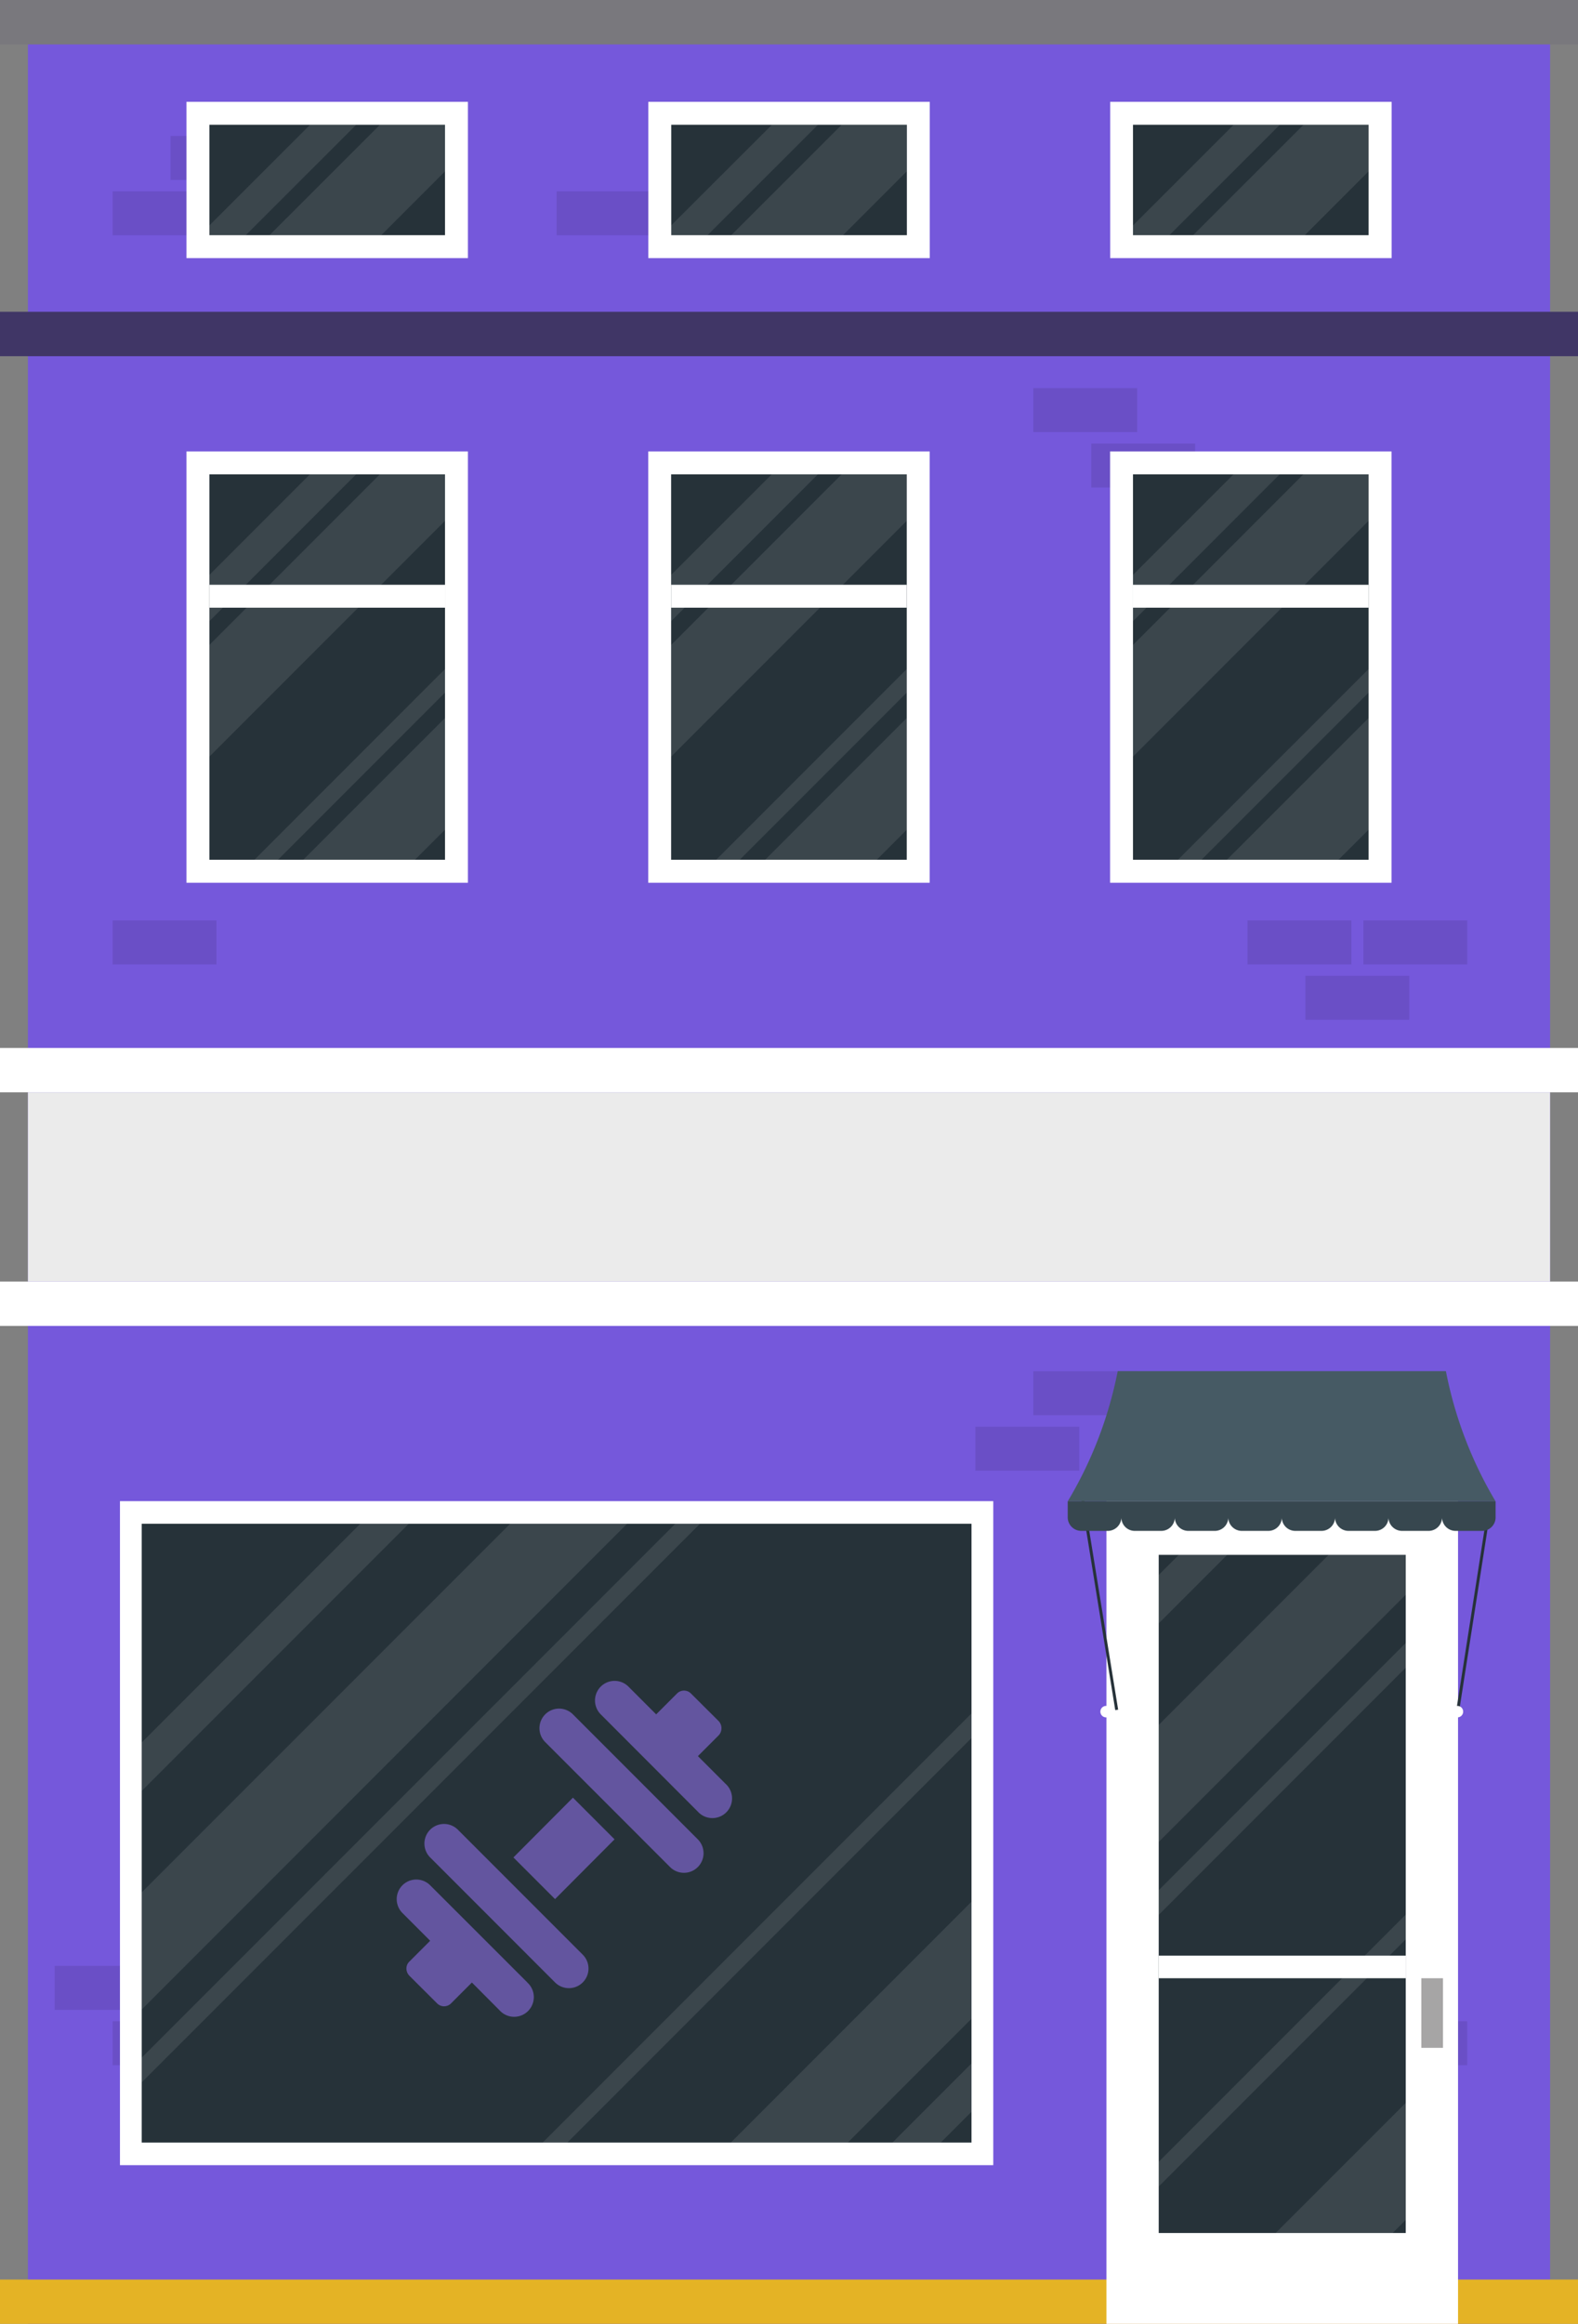 <svg id="Calque_1" data-name="Calque 1" xmlns="http://www.w3.org/2000/svg" viewBox="0 0 150.88 222.02">
  <rect x="0" y="0" width="150.88" height="222.02" fill="#808080" stroke="none"/>
  <defs>
    <style>
      .cls-1 {
        fill: #7558db;
      }

      .cls-2, .cls-6, .cls-7 {
        opacity: 0.1;
      }

      .cls-2, .cls-6 {
        isolation: isolate;
      }

      .cls-3 {
        fill: #fff;
      }

      .cls-4 {
        fill: #ebebeb;
      }

      .cls-5, .cls-6 {
        fill: #403666;
      }

      .cls-8 {
        fill: #fdc629;
      }

      .cls-9 {
        fill: #263239;
      }

      .cls-10 {
        fill: #a6a5a5;
      }

      .cls-11 {
        fill: #465a64;
      }

      .cls-12 {
        fill: #37474f;
      }

      .cls-13 {
        fill: #63559f;
      }
    </style>
  </defs>
  <title>initial-13</title>
  <g>
    <rect class="cls-1" x="2.67" y="4.24" width="145.54" height="217.78"/>
    <g>
      <rect class="cls-2" x="124.82" y="93.23" width="9.93" height="4.2"/>
      <rect class="cls-2" x="130.36" y="87.94" width="9.93" height="4.2"/>
      <rect class="cls-2" x="119.28" y="87.94" width="9.93" height="4.2"/>
      <rect class="cls-2" x="98.8" y="37.08" width="9.93" height="4.2"/>
      <rect class="cls-2" x="104.34" y="42.38" width="9.93" height="4.2"/>
      <rect class="cls-2" x="10.77" y="87.94" width="9.93" height="4.2"/>
      <rect class="cls-2" x="10.77" y="193.11" width="9.93" height="4.2"/>
      <rect class="cls-2" x="5.23" y="187.82" width="9.93" height="4.2"/>
      <rect class="cls-2" x="130.36" y="193.11" width="9.93" height="4.2"/>
      <rect class="cls-2" x="98.8" y="131.01" width="9.93" height="4.2"/>
      <rect class="cls-2" x="93.26" y="136.31" width="9.93" height="4.2"/>
      <rect class="cls-2" x="16.31" y="12.99" width="9.93" height="4.2"/>
      <rect class="cls-2" x="10.77" y="18.28" width="9.93" height="4.2"/>
      <rect class="cls-2" x="53.22" y="18.28" width="9.93" height="4.2"/>
    </g>
    <rect class="cls-3" y="122.44" width="150.88" height="4.24"/>
    <rect class="cls-3" y="100.12" width="150.88" height="4.24"/>
    <polyline class="cls-4" points="2.67 122.44 2.67 104.36 148.21 104.36 148.21 122.44"/>
    <g>
      <rect class="cls-5" y="29.79" width="150.88" height="4.24"/>
      <rect class="cls-6" y="29.79" width="150.88" height="4.24"/>
    </g>
    <g class="cls-7">
      <rect class="cls-5" width="150.88" height="4.24"/>
      <rect class="cls-6" width="150.88" height="4.24"/>
    </g>
    <g>
      <rect class="cls-8" y="217.79" width="150.88" height="4.24"/>
      <rect class="cls-2" y="217.79" width="150.88" height="4.24"/>
    </g>
    <g>
      <g>
        <rect class="cls-3" x="17.83" y="43.13" width="26.91" height="41.21"/>
        <rect class="cls-9" x="20.02" y="45.32" width="22.53" height="36.82"/>
        <g class="cls-7">
          <polygon class="cls-3" points="42.55 45.32 42.55 49.76 20.02 72.29 20.02 61.62 36.32 45.32 42.55 45.32"/>
          <polygon class="cls-3" points="42.55 68.6 42.55 79.27 39.67 82.14 29 82.14 42.55 68.6"/>
          <polygon class="cls-3" points="42.55 63.92 42.55 66.17 26.58 82.14 24.33 82.14 42.55 63.92"/>
          <polygon class="cls-3" points="34.05 45.32 20.02 59.35 20.02 54.93 29.63 45.32 34.05 45.32"/>
        </g>
        <rect class="cls-3" x="20.02" y="55.87" width="22.53" height="2.19"/>
      </g>
      <g>
        <rect class="cls-3" x="61.98" y="43.13" width="26.91" height="41.21"/>
        <rect class="cls-9" x="64.17" y="45.32" width="22.53" height="36.82"/>
        <g class="cls-7">
          <polygon class="cls-3" points="86.7 45.32 86.7 49.76 64.17 72.29 64.17 61.62 80.47 45.32 86.7 45.32"/>
          <polygon class="cls-3" points="86.7 68.6 86.7 79.27 83.83 82.14 73.16 82.14 86.7 68.6"/>
          <polygon class="cls-3" points="86.7 63.92 86.7 66.17 70.73 82.14 68.48 82.14 86.7 63.92"/>
          <polygon class="cls-3" points="78.2 45.32 64.17 59.35 64.17 54.93 73.79 45.32 78.2 45.32"/>
        </g>
        <rect class="cls-3" x="64.17" y="55.87" width="22.53" height="2.19"/>
      </g>
      <g>
        <rect class="cls-3" x="106.14" y="43.13" width="26.91" height="41.21"/>
        <rect class="cls-9" x="108.33" y="45.32" width="22.53" height="36.82"/>
        <g class="cls-7">
          <polygon class="cls-3" points="130.86 45.32 130.86 49.76 108.33 72.29 108.33 61.62 124.62 45.32 130.86 45.32"/>
          <polygon class="cls-3" points="130.86 68.6 130.86 79.27 127.98 82.14 117.31 82.14 130.86 68.6"/>
          <polygon class="cls-3" points="130.86 63.92 130.86 66.17 114.88 82.14 112.63 82.14 130.86 63.92"/>
          <polygon class="cls-3" points="122.35 45.32 108.33 59.35 108.33 54.93 117.94 45.32 122.35 45.32"/>
        </g>
        <rect class="cls-3" x="108.33" y="55.87" width="22.53" height="2.19"/>
      </g>
    </g>
    <g>
      <rect class="cls-3" x="17.83" y="9.73" width="26.91" height="14.93"/>
      <rect class="cls-9" x="20.02" y="11.92" width="22.53" height="10.55"/>
      <g class="cls-7">
        <polygon class="cls-3" points="42.55 11.93 42.55 16.37 36.44 22.48 25.76 22.48 36.32 11.93 42.55 11.93"/>
        <polygon class="cls-3" points="34.05 11.93 23.49 22.48 20.02 22.48 20.02 21.54 29.64 11.93 34.05 11.93"/>
      </g>
    </g>
    <g>
      <rect class="cls-3" x="61.99" y="9.73" width="26.91" height="14.93"/>
      <rect class="cls-9" x="64.18" y="11.92" width="22.53" height="10.55"/>
      <g class="cls-7">
        <polygon class="cls-3" points="86.7 11.93 86.7 16.37 80.59 22.48 69.91 22.48 80.47 11.93 86.7 11.93"/>
        <polygon class="cls-3" points="78.2 11.93 67.64 22.48 64.17 22.48 64.17 21.54 73.8 11.93 78.2 11.93"/>
      </g>
    </g>
    <g>
      <rect class="cls-3" x="106.15" y="9.73" width="26.91" height="14.93"/>
      <rect class="cls-9" x="108.33" y="11.92" width="22.53" height="10.55"/>
      <g class="cls-7">
        <polygon class="cls-3" points="130.86 11.93 130.86 16.37 124.75 22.48 114.07 22.48 124.63 11.93 130.86 11.93"/>
        <polygon class="cls-3" points="122.36 11.93 111.8 22.48 108.33 22.48 108.33 21.54 117.95 11.93 122.36 11.93"/>
      </g>
    </g>
    <g>
      <rect class="cls-3" x="105.79" y="143.42" width="33.62" height="78.6"/>
      <g>
        <rect class="cls-9" x="110.79" y="148.55" width="23.62" height="64.79"/>
        <g class="cls-7">
          <polygon class="cls-3" points="134.41 200.91 134.41 212.09 133.16 213.34 121.97 213.34 134.41 200.91"/>
          <polygon class="cls-3" points="134.41 148.55 134.41 152.36 110.79 175.98 110.79 164.8 127.04 148.55 134.41 148.55"/>
          <polygon class="cls-3" points="134.41 156.97 134.41 159.33 110.79 182.95 110.79 180.59 134.41 156.97"/>
          <polygon class="cls-3" points="134.41 182.92 134.41 185.28 110.79 208.9 110.79 206.54 134.41 182.92"/>
          <polygon class="cls-3" points="117.34 148.55 110.79 155.1 110.79 150.47 112.71 148.55 117.34 148.55"/>
        </g>
      </g>
      <rect class="cls-10" x="135.9" y="189" width="2.07" height="6.65"/>
      <rect class="cls-3" x="110.79" y="186.84" width="23.62" height="2.16"/>
    </g>
    <g>
      <rect class="cls-3" x="11.47" y="143.42" width="83.5" height="63.44"/>
      <g>
        <rect class="cls-9" x="13.55" y="145.58" width="79.34" height="59.12"/>
        <g class="cls-7">
          <polygon class="cls-3" points="92.88 181.7 92.88 192.88 81.06 204.7 69.88 204.7 92.88 181.7"/>
          <polygon class="cls-3" points="59.96 145.58 13.55 191.99 13.55 180.8 48.78 145.58 59.96 145.58"/>
          <polygon class="cls-3" points="66.93 145.58 13.55 198.95 13.55 196.59 64.57 145.58 66.93 145.58"/>
          <polygon class="cls-3" points="92.88 163.71 92.88 166.06 54.25 204.7 51.89 204.7 92.88 163.71"/>
          <polygon class="cls-3" points="92.88 197.15 92.88 201.77 89.95 204.7 85.33 204.7 92.88 197.15"/>
          <polygon class="cls-3" points="39.08 145.58 13.55 171.11 13.55 166.48 34.45 145.58 39.08 145.58"/>
        </g>
      </g>
    </g>
    <g>
      <g>
        <g>
          <rect class="cls-9" x="104.05" y="143.46" width="0.28" height="20.19" transform="matrix(0.99, -0.16, 0.16, 0.99, -22.56, 18.02)"/>
          <circle class="cls-3" cx="105.76" cy="163.53" r="0.55"/>
        </g>
        <g>
          <rect class="cls-9" x="130.83" y="153.42" width="20.18" height="0.28" transform="translate(-32.53 269.11) rotate(-81.13)"/>
          <circle class="cls-3" cx="139.35" cy="163.53" r="0.55"/>
        </g>
      </g>
      <g>
        <path class="cls-11" d="M143,143.44H102.09A38.71,38.71,0,0,0,106.87,131h31.38A38.71,38.71,0,0,0,143,143.44Z"/>
        <path class="cls-12" d="M143,143.44v1.47a1.29,1.29,0,0,1-1.24,1.35h-2.64a1.3,1.3,0,0,1-1.24-1.35,1.29,1.29,0,0,1-1.23,1.35H134a1.3,1.3,0,0,1-1.24-1.35,1.29,1.29,0,0,1-1.23,1.35h-2.65a1.29,1.29,0,0,1-1.23-1.35,1.3,1.3,0,0,1-1.24,1.35H123.8a1.29,1.29,0,0,1-1.24-1.35,1.29,1.29,0,0,1-1.24,1.35h-2.64a1.3,1.3,0,0,1-1.24-1.35,1.29,1.29,0,0,1-1.23,1.35h-2.65a1.29,1.29,0,0,1-1.23-1.35,1.3,1.3,0,0,1-1.24,1.35h-2.65a1.28,1.28,0,0,1-1.22-1.35,1.31,1.31,0,0,1-1.24,1.35h-2.65a1.3,1.3,0,0,1-1.24-1.35v-1.47Z"/>
      </g>
    </g>
    <g>
      <path class="cls-13" d="M69.37,170.42l-2.64-2.64,2-2a1,1,0,0,0,0-1.33l-2.67-2.66a.94.94,0,0,0-1.32,0l-2,2-2.65-2.65a1.87,1.87,0,1,0-2.65,2.65l9.28,9.29a1.88,1.88,0,1,0,2.65-2.66Z"/>
      <path class="cls-13" d="M50.42,189.4l-9.29-9.28a1.87,1.87,0,1,0-2.65,2.65l2.65,2.65-2,2a.91.91,0,0,0-.27.66,1,1,0,0,0,.27.67l2.67,2.66a.94.94,0,0,0,1.32,0l2-2,2.64,2.65a1.88,1.88,0,1,0,2.66-2.65Z"/>
      <polygon class="cls-13" points="54.78 171.75 49.09 177.46 53.07 181.44 58.76 175.73 54.78 171.75"/>
      <path class="cls-13" d="M66.72,175.73,54.78,163.79a1.87,1.87,0,0,0-2.65,2.65l11.94,11.94a1.87,1.87,0,1,0,2.65-2.65Z"/>
      <path class="cls-13" d="M55.72,186.75,43.78,174.81a1.87,1.87,0,1,0-2.65,2.65L53.07,189.4a1.87,1.87,0,0,0,2.65-2.65Z"/>
    </g>
  </g>
</svg>
